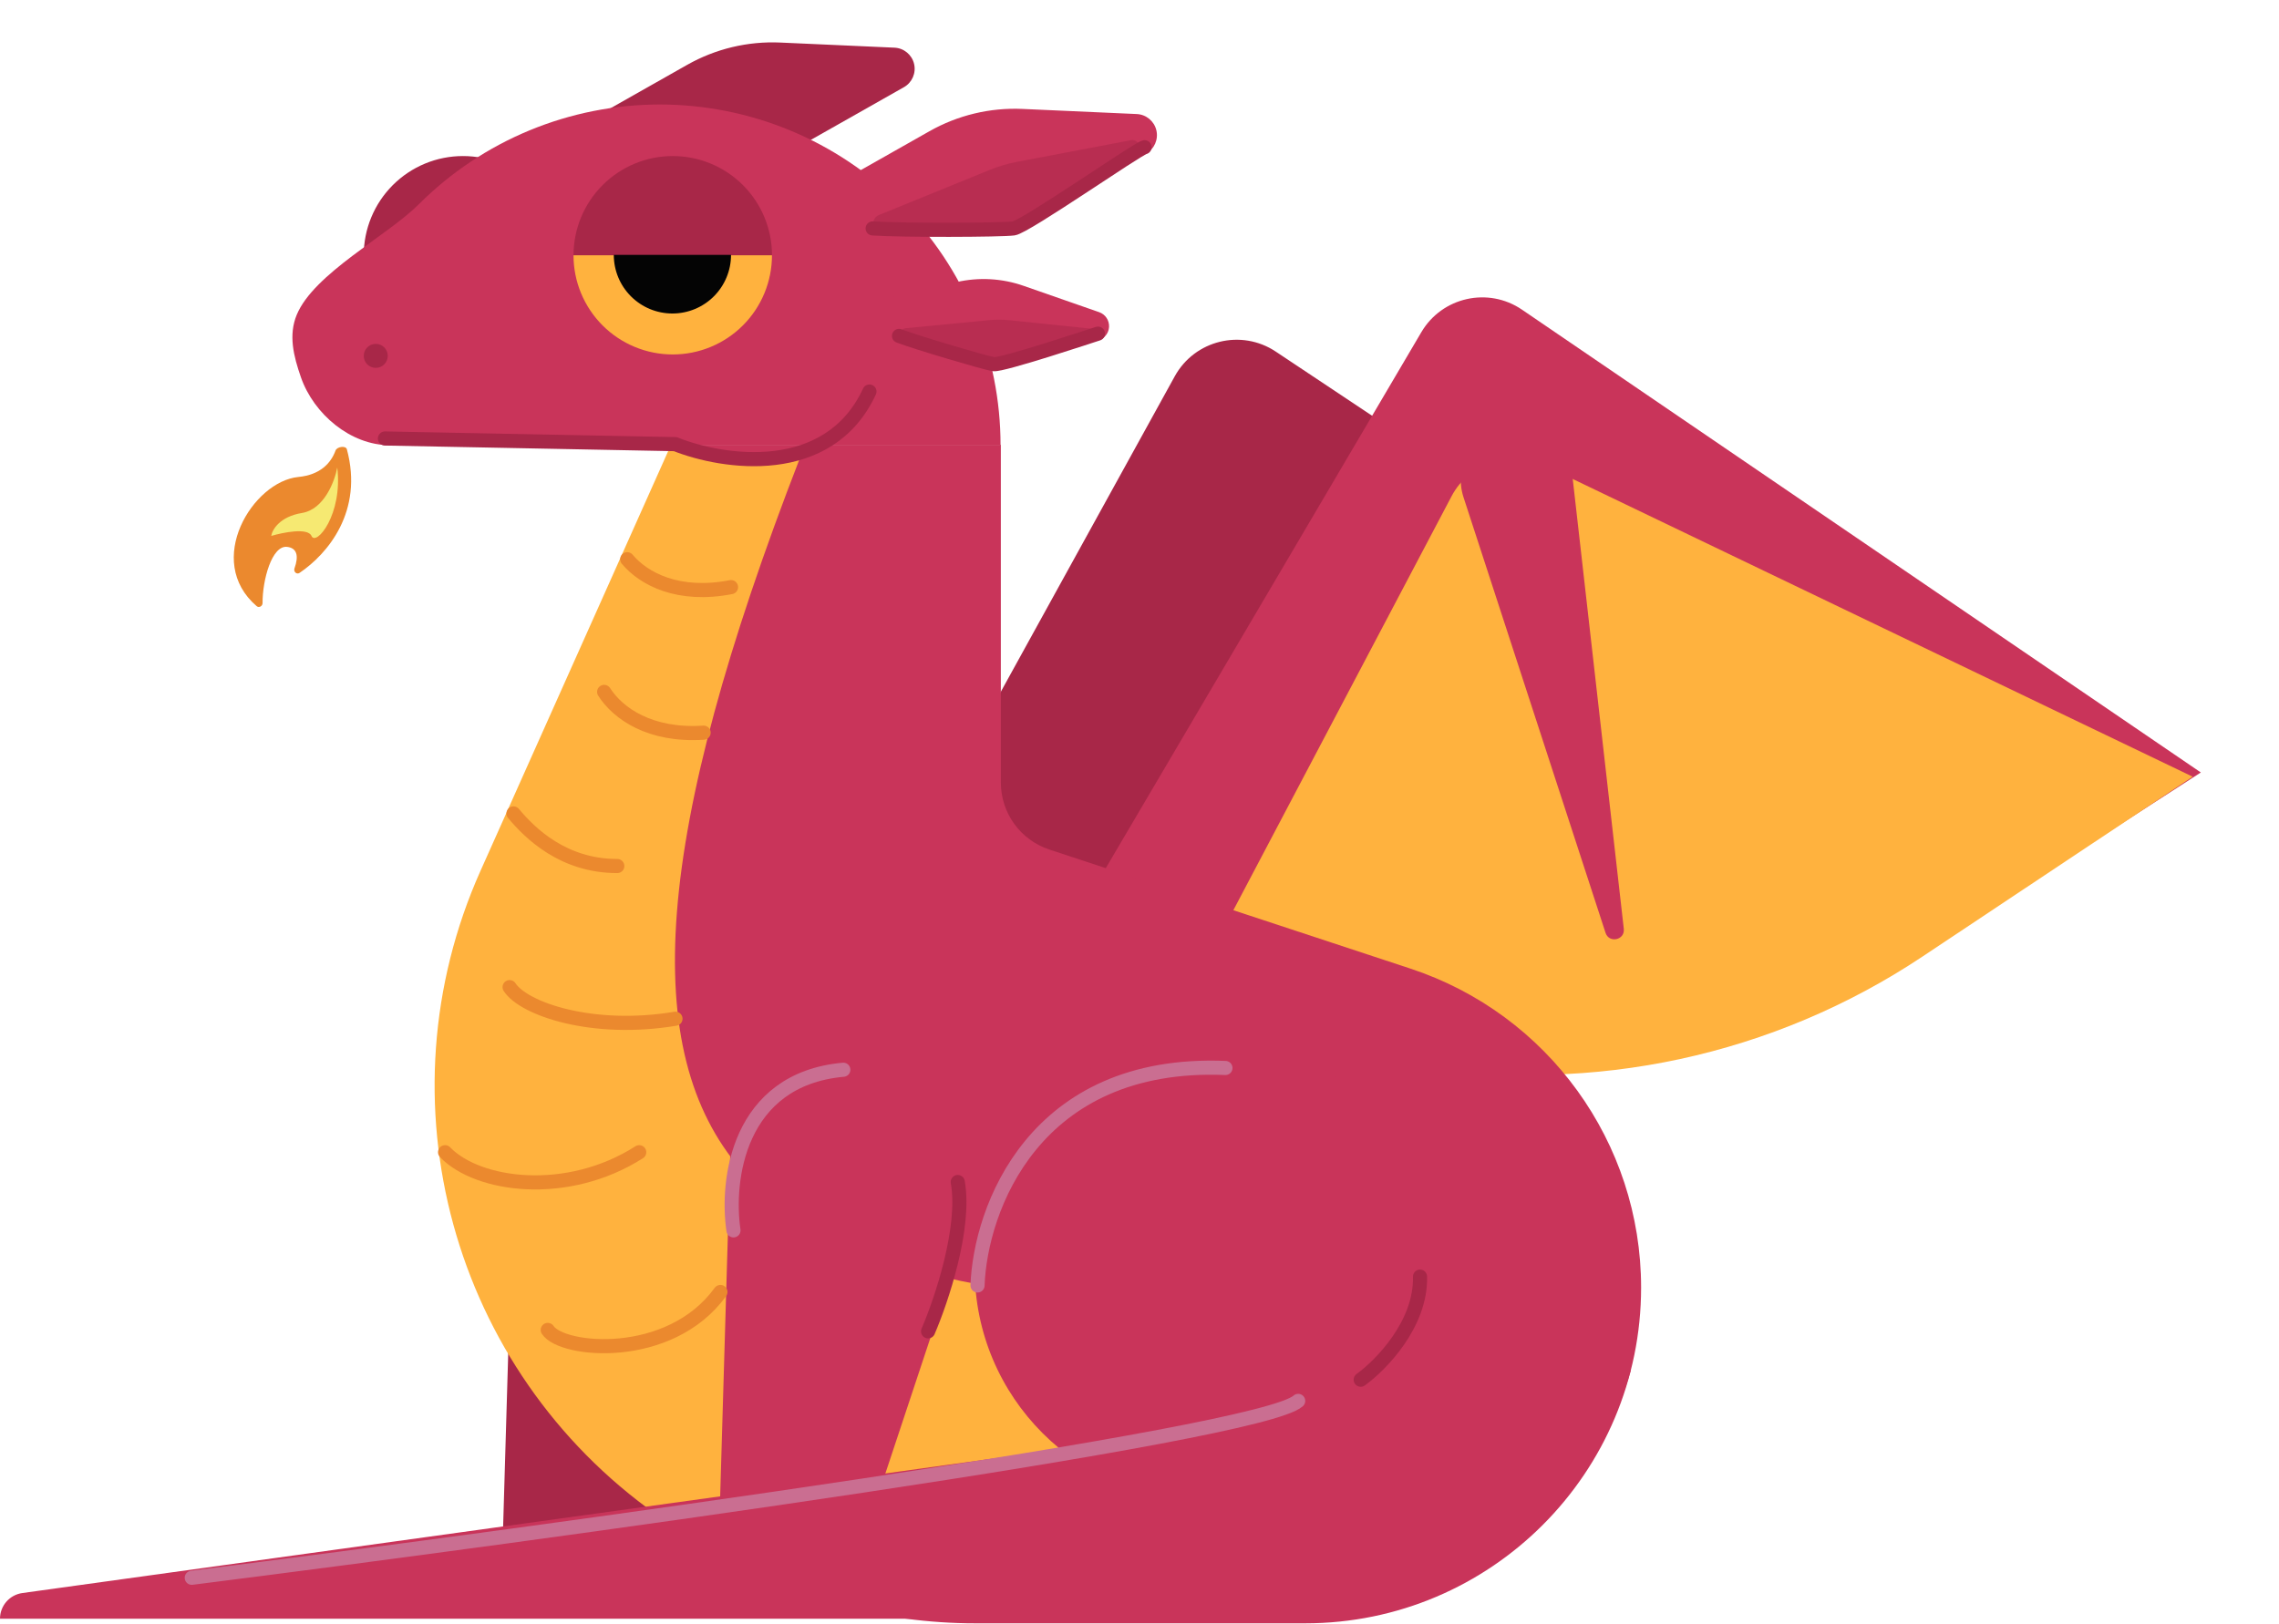 <svg width="484" height="345" viewBox="0 0 484 345" fill="none" xmlns="http://www.w3.org/2000/svg">
<path d="M77.249 54.225C77.249 51.457 77.794 48.717 78.853 46.16C79.912 43.603 81.464 41.279 83.421 39.322C85.378 37.365 87.701 35.813 90.258 34.754C92.815 33.695 95.556 33.15 98.323 33.15C101.091 33.15 103.832 33.695 106.389 34.754C108.945 35.813 111.269 37.365 113.226 39.322C115.183 41.279 116.735 43.603 117.794 46.16C118.853 48.717 119.398 51.457 119.398 54.225L98.323 54.225H77.249Z" fill="#A82748"/>
<path d="M249.488 79.937C253.725 72.249 263.631 69.827 270.938 74.692L350.022 127.351L288.387 171.263C262.569 189.657 231.588 199.399 199.889 199.091L183.897 198.935L249.488 79.937Z" fill="#A82748"/>
<path d="M122.65 30.698C122.183 28.751 123.062 26.73 124.805 25.743L145.94 13.774C151.949 10.371 158.795 8.73 165.694 9.039L189.959 10.126C191.959 10.215 193.659 11.618 194.125 13.566C194.592 15.513 193.713 17.534 191.971 18.521L170.836 30.49C164.827 33.893 157.981 35.534 151.082 35.225L126.817 34.139C124.816 34.049 123.117 32.646 122.65 30.698Z" fill="#A82748"/>
<path d="M82.742 94.575C74.458 94.575 66.636 87.976 63.91 80.153C62.33 75.62 61.238 71.174 63.017 66.879C66.654 58.098 82.22 50.119 88.94 43.398C95.661 36.678 103.64 31.347 112.421 27.709C121.202 24.072 130.613 22.2 140.117 22.2C149.622 22.2 159.033 24.072 167.814 27.709C176.595 31.347 184.573 36.678 191.294 43.398C198.015 50.119 203.346 58.097 206.983 66.879C210.62 75.659 212.492 85.071 212.492 94.575L140.117 94.575L82.742 94.575Z" fill="#C9345A"/>
<path d="M163.947 54.225C163.947 56.993 163.402 59.733 162.343 62.29C161.283 64.847 159.731 67.171 157.774 69.128C155.817 71.085 153.494 72.637 150.937 73.696C148.38 74.755 145.639 75.3 142.872 75.3C140.104 75.3 137.364 74.755 134.807 73.696C132.25 72.637 129.927 71.085 127.97 69.128C126.013 67.171 124.46 64.847 123.401 62.29C122.342 59.733 121.797 56.993 121.797 54.225L142.872 54.225H163.947Z" fill="#FFB23E"/>
<path d="M121.803 54.225C121.803 51.457 122.348 48.717 123.407 46.16C124.467 43.603 126.019 41.279 127.976 39.322C129.933 37.365 132.256 35.813 134.813 34.754C137.37 33.695 140.111 33.15 142.878 33.15C145.646 33.15 148.386 33.695 150.943 34.754C153.5 35.813 155.823 37.365 157.78 39.322C159.737 41.279 161.29 43.603 162.349 46.16C163.408 48.717 163.953 51.457 163.953 54.225L142.878 54.225H121.803Z" fill="#A82748"/>
<path d="M155.252 54.15C155.252 55.785 154.93 57.404 154.304 58.915C153.678 60.425 152.761 61.798 151.605 62.954C150.449 64.11 149.076 65.027 147.566 65.653C146.055 66.278 144.437 66.6 142.802 66.6C141.167 66.6 139.548 66.278 138.037 65.653C136.527 65.027 135.154 64.11 133.998 62.954C132.842 61.798 131.925 60.425 131.299 58.915C130.674 57.404 130.352 55.785 130.352 54.15L142.802 54.15H155.252Z" fill="#040404"/>
<path d="M106.823 325.213L109.923 219.897C109.936 219.456 110.325 219.121 110.763 219.175L169.937 226.389C170.407 226.447 170.707 226.92 170.558 227.37L139.419 321.158C139.329 321.429 139.093 321.625 138.81 321.664L107.676 325.978C107.216 326.042 106.809 325.677 106.823 325.213Z" fill="#A82748"/>
<path d="M301.855 70.568C306.256 63.091 316.065 60.896 323.233 65.785L467.399 164.1L411.672 200.045C377.851 221.861 336.682 229.17 297.418 220.33L223.499 203.687L301.855 70.568Z" fill="#C9345A"/>
<path d="M308.275 105.417C312.036 98.28 320.768 95.396 328.04 98.889L465.673 165L408.273 203.216C376.716 224.226 338.374 232.507 300.959 226.395L248.998 217.906L308.275 105.417Z" fill="#FFB23E"/>
<ellipse cx="79.8" cy="75.6" rx="2.55" ry="2.55" fill="#A82748"/>
<path d="M142.653 94.5H212.553V166.228C212.553 172.702 216.706 178.445 222.854 180.473L299.536 205.766C328.775 215.41 348.528 242.724 348.528 273.513C348.528 312.911 316.589 344.85 277.191 344.85H207.142C167.292 344.85 130.528 323.401 110.917 288.711C94.638 259.915 92.111 225.341 104.031 194.484L142.653 94.5Z" fill="#C9345A"/>
<path d="M174.103 44.799C173.637 42.852 174.515 40.831 176.258 39.844L197.393 27.875C203.402 24.472 210.248 22.831 217.147 23.14L241.412 24.226C243.412 24.316 245.112 25.719 245.579 27.666C246.045 29.613 245.167 31.634 243.424 32.621L222.289 44.591C216.28 47.993 209.434 49.635 202.535 49.326L178.27 48.239C176.27 48.15 174.57 46.746 174.103 44.799Z" fill="#C9345A"/>
<path d="M184.138 66.605C184.216 65.205 185.211 64.025 186.578 63.713L203.162 59.925C207.876 58.848 212.799 59.121 217.365 60.714L233.427 66.314C234.752 66.775 235.61 68.058 235.533 69.458C235.455 70.858 234.46 72.038 233.092 72.35L216.509 76.138C211.795 77.215 206.872 76.942 202.305 75.349L186.243 69.749C184.919 69.288 184.06 68.005 184.138 66.605Z" fill="#C9345A"/>
<path d="M185.529 47.999C185.248 47.059 185.727 46.059 186.635 45.689L210.231 36.078C212.073 35.328 213.986 34.763 215.941 34.392L240.222 29.779C240.532 29.72 240.853 29.764 241.136 29.904C242.15 30.406 242.224 31.825 241.267 32.429L219.62 46.09C217.25 47.586 214.525 48.425 211.724 48.521L187.419 49.356C186.554 49.386 185.778 48.828 185.529 47.999Z" fill="#A82748" fill-opacity="0.5"/>
<path d="M191.164 71.045C191.164 70.358 191.686 69.784 192.37 69.718L210.13 68.006C211.517 67.873 212.913 67.877 214.299 68.021L231.517 69.8C231.737 69.823 231.943 69.917 232.105 70.067C232.684 70.608 232.449 71.575 231.685 71.788L214.42 76.608C212.529 77.136 210.532 77.152 208.634 76.654L192.159 72.335C191.573 72.182 191.164 71.652 191.164 71.045Z" fill="#A82748" fill-opacity="0.5"/>
<path d="M142.803 93.825L154.578 97.125H169.953C107.25 258.801 158.193 278.743 292.878 278.325C269.403 294.6 214.503 317.025 139.503 321.825C95.957 291.007 80.267 233.706 102.041 185.003L142.803 93.825Z" fill="#FFB23E"/>
<path d="M81.75 93.15L143.4 94.35C153.55 98.4 176.01 101.835 184.65 83.175" stroke="#A82748" stroke-width="3" stroke-linecap="round"/>
<path d="M63.371 101.325C68.021 100.874 70.286 98.377 71.263 95.703C71.562 94.884 73.439 94.603 73.667 95.445C77.222 108.577 69.627 117.652 63.611 121.704C63.002 122.113 62.291 121.442 62.539 120.752C63.49 118.094 63.07 116.415 60.971 116.175C57.73 115.804 55.733 123.237 55.761 128.113C55.764 128.767 55.005 129.195 54.509 128.768C43.305 119.152 53.686 102.264 63.371 101.325Z" fill="#EB892E"/>
<path d="M185.328 48.525C191.378 48.95 212.673 48.885 215.253 48.525C217.833 48.165 241.578 31.575 243.078 31.275" stroke="#A82748" stroke-width="3" stroke-linecap="round"/>
<ellipse cx="256.275" cy="269.626" rx="49.275" ry="49.275" fill="#C9345A"/>
<path d="M152.729 325.213L155.829 219.897C155.842 219.456 156.231 219.121 156.669 219.175L215.843 226.389C216.314 226.447 216.614 226.92 216.464 227.37L185.325 321.158C185.235 321.429 184.999 321.625 184.716 321.664L153.582 325.978C153.122 326.042 152.716 325.677 152.729 325.213Z" fill="#C9345A"/>
<path d="M190.927 71.358C194.901 72.857 209.202 77.088 211.005 77.365C212.808 77.641 232.171 71.198 233.179 70.875" stroke="#A82748" stroke-width="3" stroke-linecap="round"/>
<path d="M0 343.875C0 341.124 2.029 338.794 4.755 338.416L346.35 291.075C337.474 322.318 308.94 343.875 276.46 343.875H0Z" fill="#C9345A"/>
<path d="M40.727 335.176C115.726 325.701 267.721 304.921 275.701 297.601" stroke="#CA6E91" stroke-width="3" stroke-linecap="round" stroke-linejoin="round"/>
<path d="M344.853 197.319C345.125 199.708 341.718 200.449 340.973 198.162L310.819 105.655C308.642 98.977 312.713 91.88 319.576 90.388C326.44 88.896 333.09 93.662 333.882 100.641L344.853 197.319Z" fill="#C9345A"/>
<path d="M133.203 118.8C136.728 123 144.078 126.9 155.253 124.725" stroke="#EB892E" stroke-width="3" stroke-linecap="round"/>
<path d="M109.047 172.8C112.572 177.034 119.622 183.975 131.097 183.975" stroke="#EB892E" stroke-width="3" stroke-linecap="round"/>
<path d="M94.523 244.772C101.478 252 120.453 254.55 135.753 244.772" stroke="#EB892E" stroke-width="3" stroke-linecap="round"/>
<path d="M128.305 146.985C131.271 151.597 138.071 156.393 149.431 155.646" stroke="#EB892E" stroke-width="3" stroke-linecap="round"/>
<path d="M108.227 209.7C111.193 214.311 125.777 219.375 143.454 216.411" stroke="#EB892E" stroke-width="3" stroke-linecap="round"/>
<path d="M116.328 282.525C119.295 287.136 142.203 289.35 152.998 274.46" stroke="#EB892E" stroke-width="3" stroke-linecap="round"/>
<path d="M155.773 261.375C154.198 250.85 156.658 229.29 179.098 227.25" stroke="#CA6E91" stroke-width="3" stroke-linecap="round"/>
<path d="M207.602 273.075C208.177 256.975 219.512 225.195 260.252 226.875" stroke="#CA6E91" stroke-width="3" stroke-linecap="round"/>
<path d="M197.102 282.826C199.927 276.276 205.142 260.761 203.402 251.101" stroke="#A82748" stroke-width="3" stroke-linecap="round"/>
<path d="M288.977 293.1C293.277 290 301.817 281.28 301.577 271.2" stroke="#A82748" stroke-width="3" stroke-linecap="round"/>
<path d="M64.127 108.975C68.867 108.195 71.102 102.2 71.627 99.3C72.826 109.35 67.127 116.1 66.152 113.85C65.372 112.05 60.127 113.1 57.602 113.85C57.802 112.55 59.387 109.755 64.127 108.975Z" fill="#F6E972"/>
</svg>
